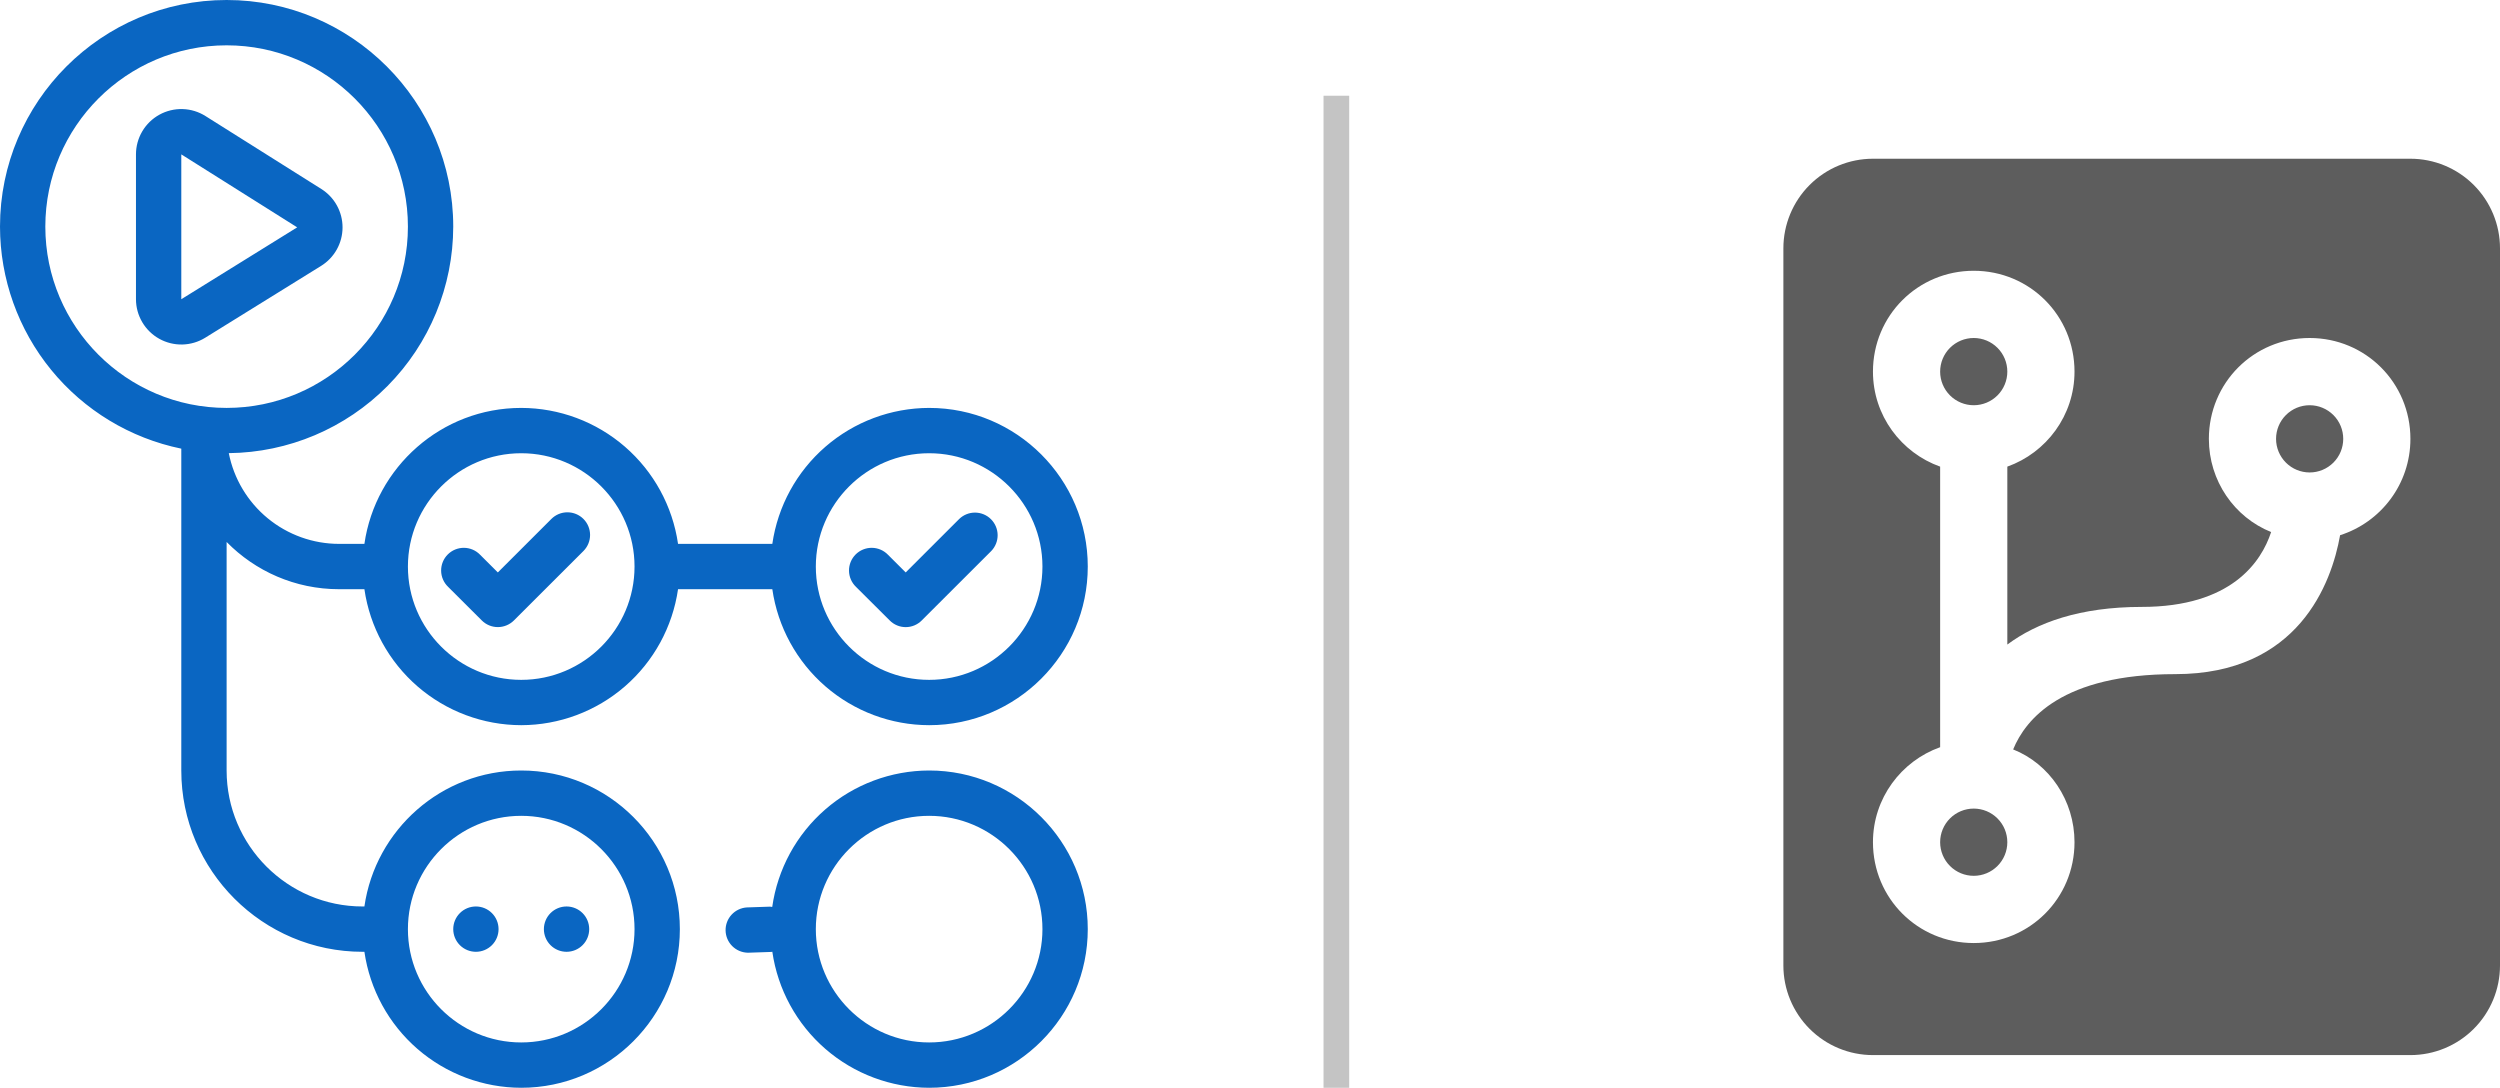 <svg width="1071" height="466" viewBox="0 0 1071 466" fill="none" xmlns="http://www.w3.org/2000/svg">
<path d="M213.273 268.649C210.703 268.648 208.238 267.629 206.419 265.814L191.953 251.388C191.025 250.493 190.284 249.423 189.773 248.239C189.263 247.056 188.993 245.782 188.98 244.493C188.967 243.204 189.211 241.925 189.698 240.732C190.184 239.538 190.903 238.453 191.814 237.54C192.724 236.627 193.807 235.905 194.999 235.415C196.191 234.925 197.469 234.678 198.759 234.687C200.048 234.697 201.322 234.963 202.507 235.47C203.692 235.977 204.764 236.715 205.661 237.641L213.273 245.232L236.204 222.321C238.024 220.498 240.494 219.473 243.07 219.471C245.647 219.469 248.118 220.491 249.941 222.311C251.764 224.132 252.789 226.602 252.791 229.178C252.793 231.754 251.771 234.225 249.951 236.048L220.146 265.814C218.317 267.627 215.848 268.645 213.273 268.649V268.649ZM394.877 265.795L424.662 236.048C426.43 234.217 427.409 231.765 427.387 229.22C427.365 226.674 426.344 224.239 424.544 222.439C422.744 220.639 420.309 219.618 417.763 219.596C415.218 219.574 412.765 220.552 410.934 222.321L388.003 245.232L380.392 237.641C379.495 236.715 378.423 235.977 377.238 235.47C376.052 234.963 374.778 234.697 373.489 234.687C372.2 234.678 370.922 234.925 369.73 235.415C368.537 235.905 367.454 236.627 366.544 237.54C365.634 238.453 364.915 239.538 364.428 240.732C363.942 241.925 363.698 243.204 363.711 244.493C363.724 245.782 363.993 247.056 364.504 248.239C365.014 249.423 365.755 250.493 366.684 251.388L381.169 265.814C382.067 266.718 383.136 267.435 384.313 267.924C385.49 268.413 386.752 268.663 388.027 268.661C389.301 268.66 390.563 268.405 391.739 267.913C392.914 267.421 393.981 266.701 394.877 265.795V265.795ZM87.899 144.693L137.548 113.918C140.351 112.183 142.666 109.764 144.276 106.887C145.885 104.01 146.736 100.771 146.747 97.475C146.759 94.179 145.931 90.934 144.342 88.046C142.753 85.158 140.455 82.722 137.664 80.968L88.016 49.707C85.078 47.856 81.699 46.827 78.228 46.727C74.758 46.626 71.325 47.458 68.285 49.136C65.246 50.813 62.712 53.275 60.947 56.264C59.182 59.254 58.25 62.661 58.25 66.133V128.189C58.256 131.647 59.184 135.041 60.939 138.02C62.694 141 65.212 143.457 68.233 145.139C71.254 146.821 74.67 147.666 78.127 147.588C81.584 147.509 84.957 146.51 87.899 144.693ZM127.315 97.394L77.667 128.189V66.133L127.315 97.394ZM466 242.708C466 280.182 435.516 310.667 398.042 310.667C381.717 310.635 365.948 304.734 353.614 294.04C341.28 283.346 333.204 268.572 330.86 252.417H290.473C288.129 268.572 280.053 283.346 267.719 294.04C255.385 304.734 239.616 310.635 223.292 310.667C206.966 310.639 191.195 304.739 178.86 294.045C166.525 283.35 158.45 268.574 156.11 252.417H145.275C126.402 252.417 109.355 244.669 97.083 232.184V330.083C97.083 362.198 123.218 388.333 155.333 388.333H156.11C160.848 355.461 189.118 330.083 223.292 330.083C260.766 330.083 291.25 360.567 291.25 398.042C291.25 435.516 260.766 466 223.292 466C206.966 465.973 191.195 460.073 178.86 449.378C166.525 438.683 158.45 423.907 156.11 407.75H155.333C112.5 407.75 77.667 372.916 77.667 330.083V192.206C55.755 187.703 36.066 175.783 21.918 158.456C7.77 141.128 0.029 119.453 0 97.083C0 43.552 43.552 0 97.083 0C150.615 0 194.167 43.552 194.167 97.083C194.132 122.656 184.019 147.185 166.02 165.351C148.021 183.518 123.587 193.857 98.015 194.128C100.174 205.077 106.065 214.938 114.684 222.027C123.303 229.117 134.115 232.995 145.275 233H156.11C160.848 200.128 189.118 174.75 223.292 174.75C239.617 174.777 255.388 180.677 267.723 191.372C280.058 202.067 288.133 216.843 290.473 233H330.86C333.204 216.845 341.28 202.071 353.614 191.377C365.948 180.683 381.717 174.781 398.042 174.75C435.516 174.75 466 205.234 466 242.708ZM174.75 398.042C174.75 424.798 196.535 446.583 223.292 446.583C250.048 446.583 271.833 424.798 271.833 398.042C271.833 371.285 250.048 349.5 223.292 349.5C196.535 349.5 174.75 371.285 174.75 398.042ZM97.083 174.75C139.916 174.75 174.75 139.916 174.75 97.083C174.75 54.25 139.916 19.417 97.083 19.417C54.25 19.417 19.417 54.25 19.417 97.083C19.417 139.916 54.25 174.75 97.083 174.75ZM271.833 242.708C271.833 215.952 250.048 194.167 223.292 194.167C196.535 194.167 174.75 215.952 174.75 242.708C174.75 269.464 196.535 291.25 223.292 291.25C250.048 291.25 271.833 269.464 271.833 242.708ZM446.583 242.708C446.583 215.952 424.798 194.167 398.042 194.167C371.285 194.167 349.5 215.952 349.5 242.708C349.5 269.464 371.285 291.25 398.042 291.25C424.798 291.25 446.583 269.464 446.583 242.708ZM194.167 398.042C194.167 400.616 195.189 403.086 197.01 404.906C198.831 406.727 201.3 407.75 203.875 407.75C206.45 407.75 208.919 406.727 210.74 404.906C212.56 403.086 213.583 400.616 213.583 398.042C213.583 395.467 212.56 392.997 210.74 391.177C208.919 389.356 206.45 388.333 203.875 388.333C201.3 388.333 198.831 389.356 197.01 391.177C195.189 392.997 194.167 395.467 194.167 398.042ZM233 398.042C233 400.616 234.023 403.086 235.843 404.906C237.664 406.727 240.134 407.75 242.708 407.75C245.283 407.75 247.752 406.727 249.573 404.906C251.394 403.086 252.417 400.616 252.417 398.042C252.417 395.467 251.394 392.997 249.573 391.177C247.752 389.356 245.283 388.333 242.708 388.333C240.134 388.333 237.664 389.356 235.843 391.177C234.023 392.997 233 395.467 233 398.042ZM466 398.042C466 435.516 435.516 466 398.042 466C381.711 465.967 365.938 460.06 353.603 449.358C341.268 438.656 333.196 423.874 330.86 407.711C330.724 407.731 330.608 407.808 330.452 407.808L320.627 408.138H320.297C317.794 408.074 315.412 407.044 313.649 405.265C311.887 403.485 310.88 401.093 310.84 398.589C310.8 396.084 311.729 393.661 313.434 391.826C315.138 389.991 317.486 388.886 319.987 388.741L329.811 388.411C330.161 388.372 330.491 388.527 330.821 388.547C333.119 372.346 341.181 357.517 353.528 346.778C365.874 336.04 381.679 330.113 398.042 330.083C435.516 330.083 466 360.567 466 398.042ZM446.583 398.042C446.583 371.285 424.798 349.5 398.042 349.5C371.285 349.5 349.5 371.285 349.5 398.042C349.5 424.798 371.285 446.583 398.042 446.583C424.798 446.583 446.583 424.798 446.583 398.042Z" fill="#0A66C2"/>
<line x1="572.5" y1="41" x2="572.5" y2="466" stroke="#C4C4C4" stroke-width="11"/>
<path d="M802.375 68H1032.62C1042.8 68 1052.56 72.046 1059.76 79.247C1066.96 86.448 1071 96.216 1071 106.4V413.6C1071 423.784 1066.96 433.552 1059.76 440.753C1052.56 447.954 1042.8 452 1032.62 452H802.375C792.197 452 782.436 447.954 775.24 440.753C768.043 433.552 764 423.784 764 413.6V106.4C764 96.216 768.043 86.448 775.24 79.247C782.436 72.046 792.197 68 802.375 68V68ZM931.891 288.8C984.656 288.8 998.855 249.824 1002.5 229.28C1019.96 223.712 1032.62 207.392 1032.62 188C1032.62 164 1013.44 144.8 989.453 144.8C965.469 144.8 946.281 164 946.281 188C946.281 206.048 957.218 221.6 972.952 227.936C968.731 240.8 955.875 260 917.5 260C891.021 260 872.601 266.72 859.938 276.128V199.904C876.631 193.952 888.719 178.016 888.719 159.2C888.719 135.2 869.531 116 845.547 116C821.562 116 802.375 135.2 802.375 159.2C802.375 178.016 814.463 193.952 831.156 199.904V320.096C814.463 326.048 802.375 341.984 802.375 360.8C802.375 384.8 821.562 404 845.547 404C869.531 404 888.719 384.8 888.719 360.8C888.719 342.944 877.974 327.2 862.432 321.056C867.804 308 883.538 288.8 931.891 288.8ZM845.547 346.4C849.364 346.4 853.024 347.917 855.723 350.618C858.421 353.318 859.938 356.981 859.938 360.8C859.938 364.619 858.421 368.282 855.723 370.982C853.024 373.683 849.364 375.2 845.547 375.2C841.73 375.2 838.07 373.683 835.371 370.982C832.672 368.282 831.156 364.619 831.156 360.8C831.156 356.981 832.672 353.318 835.371 350.618C838.07 347.917 841.73 346.4 845.547 346.4ZM845.547 144.8C849.364 144.8 853.024 146.317 855.723 149.018C858.421 151.718 859.938 155.381 859.938 159.2C859.938 163.019 858.421 166.682 855.723 169.382C853.024 172.083 849.364 173.6 845.547 173.6C841.73 173.6 838.07 172.083 835.371 169.382C832.672 166.682 831.156 163.019 831.156 159.2C831.156 155.381 832.672 151.718 835.371 149.018C838.07 146.317 841.73 144.8 845.547 144.8ZM989.453 173.6C993.27 173.6 996.93 175.117 999.629 177.818C1002.33 180.518 1003.84 184.181 1003.84 188C1003.84 191.819 1002.33 195.482 999.629 198.182C996.93 200.883 993.27 202.4 989.453 202.4C985.636 202.4 981.976 200.883 979.277 198.182C976.579 195.482 975.062 191.819 975.062 188C975.062 184.181 976.579 180.518 979.277 177.818C981.976 175.117 985.636 173.6 989.453 173.6Z" fill="#5D5D5D"/>
</svg>
